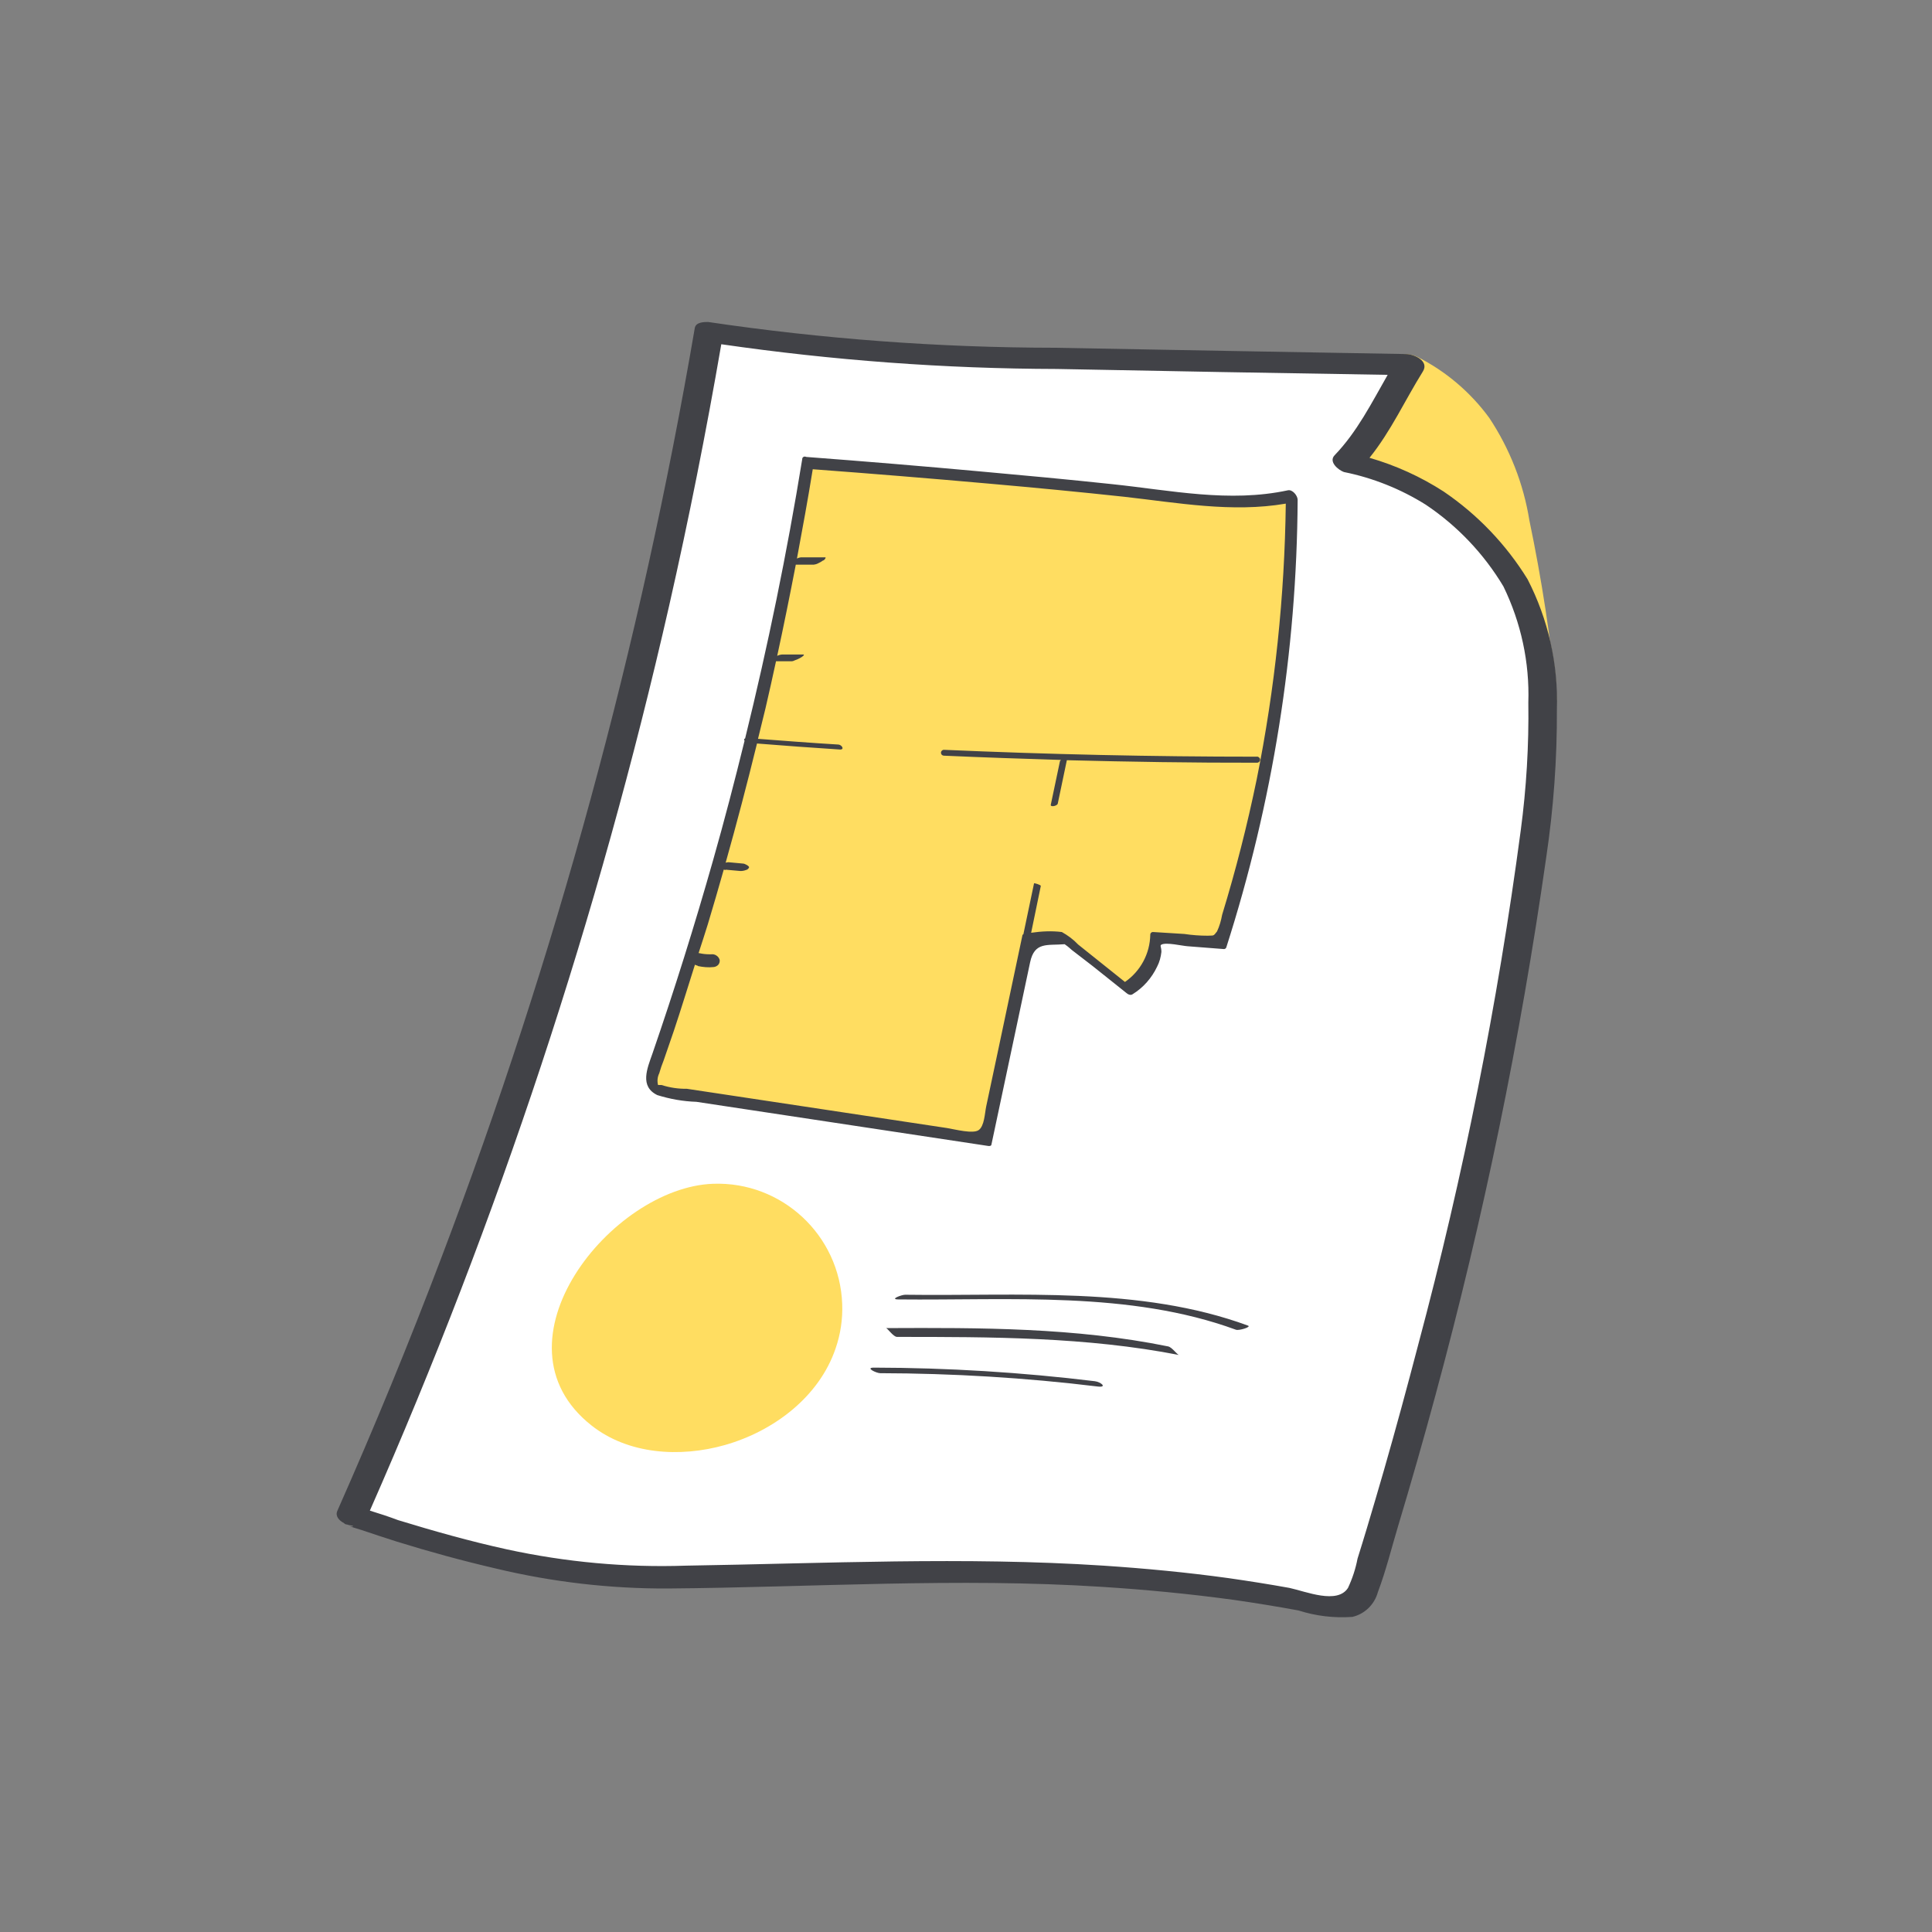 <svg width="50" height="50" viewBox="0 0 50 50" fill="none" xmlns="http://www.w3.org/2000/svg">
<rect x="0" y="0" width="50" height="50" fill="#808080" stroke="none"/>
<path d="M39.917 18.03C39.913 17.14 39.735 16.261 39.394 15.439C39.045 14.716 38.549 14.072 37.943 13.545C36.841 12.557 36.284 12.318 34.852 11.951C35.61 11.193 35.909 10.326 36.489 9.424C37.413 9.901 38.163 10.659 38.636 11.587C39.394 13.102 39.917 18.03 39.917 18.03Z" fill="#FFDD61"/>
<path d="M40.284 18.08C40.276 17.193 40.102 16.314 39.773 15.489C39.443 14.773 38.977 14.129 38.398 13.595C37.931 13.122 37.402 12.716 36.826 12.386C36.223 12.083 35.587 11.856 34.932 11.712L35.174 12.144C35.886 11.386 36.276 10.47 36.814 9.614L36.314 9.644C37.023 9.996 37.625 10.534 38.053 11.201C38.5 11.989 38.788 12.852 38.909 13.75C39.201 15.152 39.394 16.568 39.545 17.985C39.58 18.318 40.303 18.455 40.284 18.08C40.136 16.53 39.898 14.989 39.58 13.466C39.428 12.519 39.072 11.614 38.542 10.815C38.054 10.148 37.416 9.606 36.678 9.235C36.545 9.174 36.276 9.106 36.178 9.265C35.64 10.117 35.246 11.057 34.538 11.792C34.379 11.958 34.636 12.171 34.78 12.224C35.341 12.345 35.883 12.527 36.401 12.769C36.917 13.053 37.386 13.405 37.803 13.818C38.364 14.318 38.811 14.928 39.117 15.614C39.401 16.375 39.545 17.182 39.545 17.992C39.561 18.318 40.299 18.462 40.284 18.08Z" fill="#FFDD61"/>
<path d="M9.091 39.216C13.431 29.436 16.538 19.155 18.341 8.61C21.671 9.174 25.061 9.235 28.439 9.295L36.5 9.439C35.92 10.341 35.606 11.208 34.849 11.966C36.28 12.344 36.837 12.572 37.939 13.56C38.545 14.087 39.042 14.731 39.39 15.454C39.727 16.276 39.901 17.155 39.901 18.045C39.924 19.89 39.765 21.731 39.432 23.541C38.481 29.441 37.106 35.264 35.318 40.966C35.28 41.17 35.17 41.356 35.015 41.492C34.78 41.613 34.508 41.632 34.258 41.541C26.439 39.916 18.182 41.132 15.152 40.753C13.087 40.435 11.061 39.928 9.091 39.238" fill="white"/>
<path d="M20.905 11.97C20.038 17.33 18.697 22.604 16.898 27.727C16.849 27.875 16.807 28.068 16.932 28.163C16.985 28.197 17.046 28.22 17.11 28.224L25.515 29.492L26.614 24.318C26.917 24.296 27.523 24.269 27.523 24.269L29.167 25.602C29.401 25.471 29.596 25.278 29.729 25.044C29.862 24.811 29.93 24.545 29.924 24.276C29.924 24.276 31.034 24.341 31.587 24.398C32.797 20.663 33.419 16.763 33.432 12.837C32.269 13.11 31.053 12.943 29.867 12.796C26.947 12.436 20.905 11.97 20.905 11.97ZM18.455 30.636C20.235 30.572 21.731 31.966 21.796 33.746C21.811 34.136 21.754 34.526 21.625 34.898C21.201 36.148 20.026 37.038 18.758 37.398C17.595 37.727 16.254 37.64 15.307 36.89C12.595 34.75 15.826 30.727 18.455 30.636Z" fill="#FFDD61"/>
<path d="M39.534 14.992C38.978 14.09 38.237 13.315 37.36 12.72C36.767 12.337 36.121 12.044 35.443 11.848C36 11.155 36.356 10.364 36.822 9.617C36.996 9.345 36.606 9.167 36.386 9.163C33.356 9.11 30.326 9.057 27.295 9C24.292 8.996 21.295 8.773 18.326 8.333C18.224 8.333 18.008 8.333 17.981 8.489C16.576 16.701 14.383 24.758 11.424 32.545C10.587 34.754 9.689 36.936 8.731 39.099C8.67 39.231 8.769 39.349 8.905 39.42C8.917 39.428 8.92 39.436 8.932 39.443C8.947 39.451 8.966 39.451 8.981 39.455C8.985 39.455 8.989 39.455 8.992 39.458C9.026 39.47 9.061 39.477 9.095 39.481C9.106 39.481 9.121 39.485 9.133 39.485L9.125 39.508C8.92 39.47 9.307 39.58 9.364 39.599C9.663 39.701 9.962 39.799 10.261 39.894C11.114 40.159 11.973 40.394 12.841 40.595C14.295 40.943 15.788 41.117 17.284 41.11C21.034 41.08 24.773 40.826 28.523 41.068C29.659 41.14 30.795 41.25 31.932 41.405C32.489 41.485 33.045 41.576 33.602 41.678C34.053 41.822 34.526 41.879 35 41.845C35.322 41.769 35.572 41.523 35.659 41.205C35.867 40.655 36.011 40.068 36.178 39.511C36.519 38.375 36.845 37.239 37.151 36.102C38.391 31.53 39.347 26.887 40.015 22.197C40.205 20.924 40.299 19.64 40.292 18.356C40.33 17.189 40.068 16.03 39.534 14.992ZM39.553 18.182C39.569 19.29 39.503 20.398 39.356 21.496C38.759 25.982 37.873 30.424 36.705 34.795C36.42 35.886 36.125 36.974 35.814 38.057C35.67 38.557 35.523 39.053 35.375 39.549C35.295 39.811 35.216 40.076 35.133 40.337C35.083 40.599 35 40.852 34.886 41.095C34.61 41.527 33.803 41.189 33.371 41.095C32.845 41 32.318 40.917 31.788 40.841C30.716 40.693 29.64 40.591 28.561 40.519C24.954 40.284 21.364 40.462 17.75 40.519C16.197 40.572 14.644 40.428 13.125 40.099C12.17 39.89 11.231 39.625 10.303 39.341C10.061 39.25 9.818 39.17 9.572 39.095C12.895 31.553 15.489 23.71 17.318 15.674C17.826 13.436 18.276 11.178 18.667 8.909C21.545 9.326 24.447 9.542 27.352 9.549C30.208 9.606 33.061 9.655 35.913 9.701C35.496 10.428 35.125 11.174 34.538 11.784C34.379 11.951 34.633 12.163 34.78 12.216C35.53 12.367 36.25 12.655 36.898 13.061C37.716 13.609 38.403 14.332 38.909 15.178C39.364 16.114 39.587 17.144 39.553 18.182ZM33.33 12.689C31.814 13.015 30.299 12.689 28.784 12.53C27.648 12.409 26.511 12.303 25.375 12.201C23.875 12.064 22.371 11.939 20.871 11.826C20.833 11.811 20.799 11.811 20.78 11.837C20.765 11.848 20.761 11.864 20.761 11.886C20.367 14.314 19.871 16.724 19.284 19.11C19.254 19.121 19.25 19.144 19.269 19.171C19.015 20.205 18.746 21.239 18.454 22.265C17.977 23.947 17.454 25.617 16.883 27.273C16.75 27.652 16.549 28.117 17.011 28.341C17.337 28.443 17.678 28.504 18.023 28.515L19.424 28.727L25.587 29.659C25.614 29.659 25.655 29.659 25.659 29.617L26.326 26.477L26.659 24.905C26.773 24.364 27.106 24.474 27.553 24.436C27.682 24.527 27.674 24.534 27.735 24.583L28.276 25L29.144 25.693C29.186 25.731 29.254 25.769 29.311 25.731C29.587 25.561 29.807 25.311 29.947 25.015C30.008 24.898 30.042 24.769 30.057 24.636C30.057 24.5 30.011 24.474 30.057 24.447C30.178 24.379 30.602 24.481 30.739 24.489L31.663 24.561C31.693 24.568 31.724 24.549 31.735 24.523C32.936 20.777 33.561 16.867 33.583 12.932C33.58 12.826 33.451 12.663 33.33 12.689ZM31.629 23.674C31.602 23.822 31.561 23.97 31.496 24.106C31.394 24.239 31.417 24.205 31.254 24.216C31.053 24.216 30.852 24.201 30.651 24.171L29.849 24.121C29.811 24.114 29.776 24.14 29.769 24.178V24.189C29.761 24.682 29.515 25.136 29.114 25.413L27.901 24.443C27.78 24.314 27.636 24.208 27.481 24.121C27.216 24.087 26.947 24.102 26.686 24.14L26.936 22.928C26.936 22.898 26.761 22.849 26.761 22.86L26.485 24.178C26.477 24.186 26.466 24.186 26.462 24.197L25.837 27.155L25.523 28.633C25.485 28.814 25.477 29.14 25.329 29.246C25.182 29.352 24.716 29.227 24.504 29.193L18.534 28.292L17.776 28.178C17.554 28.181 17.333 28.148 17.121 28.08H17.03C17.004 27.977 17.015 27.871 17.061 27.777C17.095 27.659 17.133 27.546 17.178 27.436L17.439 26.678C17.629 26.11 17.803 25.538 17.985 24.966C18.008 24.977 18.03 24.989 18.057 24.992V25C18.193 25.03 18.333 25.042 18.47 25.027C18.515 25.023 18.561 25 18.591 24.966C18.605 24.949 18.615 24.928 18.621 24.907C18.627 24.886 18.628 24.863 18.625 24.841C18.611 24.795 18.582 24.755 18.541 24.729C18.501 24.702 18.453 24.691 18.405 24.697H18.352C18.265 24.697 18.178 24.686 18.095 24.667H18.079C18.159 24.417 18.242 24.171 18.318 23.921C18.458 23.451 18.599 22.977 18.731 22.504C18.742 22.508 18.758 22.515 18.769 22.515L18.784 22.508L19.163 22.542C19.212 22.542 19.261 22.534 19.307 22.515C19.333 22.515 19.379 22.477 19.386 22.447C19.394 22.417 19.28 22.349 19.227 22.349L18.849 22.314C18.826 22.314 18.803 22.322 18.78 22.326C19.068 21.303 19.337 20.277 19.591 19.242C20.307 19.299 21.026 19.352 21.742 19.398C21.867 19.398 21.78 19.273 21.697 19.269C21.004 19.227 20.311 19.174 19.617 19.121L19.811 18.33C19.905 17.924 19.996 17.519 20.083 17.114H20.477C20.508 17.114 20.538 17.106 20.564 17.091C20.61 17.076 20.655 17.057 20.697 17.034C20.731 17.019 20.761 16.996 20.792 16.97C20.792 16.97 20.822 16.939 20.792 16.939H20.235C20.204 16.943 20.174 16.947 20.148 16.958C20.136 16.962 20.125 16.97 20.114 16.974C20.284 16.189 20.443 15.402 20.595 14.614H21.057C21.095 14.61 21.136 14.598 21.17 14.58C21.216 14.561 21.258 14.534 21.295 14.508C21.318 14.508 21.356 14.47 21.364 14.443C21.371 14.417 21.364 14.424 21.329 14.424H20.724C20.689 14.428 20.655 14.439 20.625 14.455C20.769 13.686 20.909 12.917 21.034 12.144C22.564 12.258 24.095 12.383 25.625 12.519C26.78 12.621 27.936 12.731 29.091 12.856C30.477 13.011 31.883 13.273 33.276 13.034C33.246 15.432 32.996 17.822 32.523 20.171C32.28 21.352 31.981 22.523 31.629 23.674ZM32.61 19.678C32.599 19.72 32.557 19.746 32.515 19.739C30.879 19.742 29.246 19.716 27.61 19.674L27.375 20.796C27.364 20.856 27.193 20.894 27.193 20.833L27.432 19.697C27.436 19.686 27.447 19.678 27.458 19.667C26.447 19.636 25.439 19.602 24.428 19.557C24.408 19.557 24.389 19.549 24.374 19.535C24.36 19.52 24.352 19.501 24.352 19.481C24.352 19.439 24.386 19.405 24.428 19.405C27.121 19.523 29.814 19.583 32.511 19.583H32.515C32.526 19.58 32.538 19.58 32.549 19.583C32.591 19.595 32.621 19.636 32.61 19.678ZM32.299 34.307C32.394 34.341 32.064 34.443 31.985 34.413C29.235 33.405 26.133 33.659 23.25 33.629C23.011 33.629 23.333 33.508 23.424 33.508C26.349 33.549 29.508 33.28 32.299 34.307ZM30.231 34.845C30.337 34.867 30.466 35.068 30.519 35.068C28.117 34.599 25.659 34.599 23.216 34.599C23.117 34.599 22.97 34.371 22.928 34.371C25.379 34.36 27.826 34.356 30.231 34.845ZM28.409 35.883C26.538 35.655 24.655 35.542 22.773 35.538H22.78C22.682 35.538 22.379 35.394 22.617 35.394C24.53 35.398 26.439 35.515 28.337 35.746C28.489 35.765 28.667 35.913 28.409 35.883Z" fill="#414247"/>
</svg>
